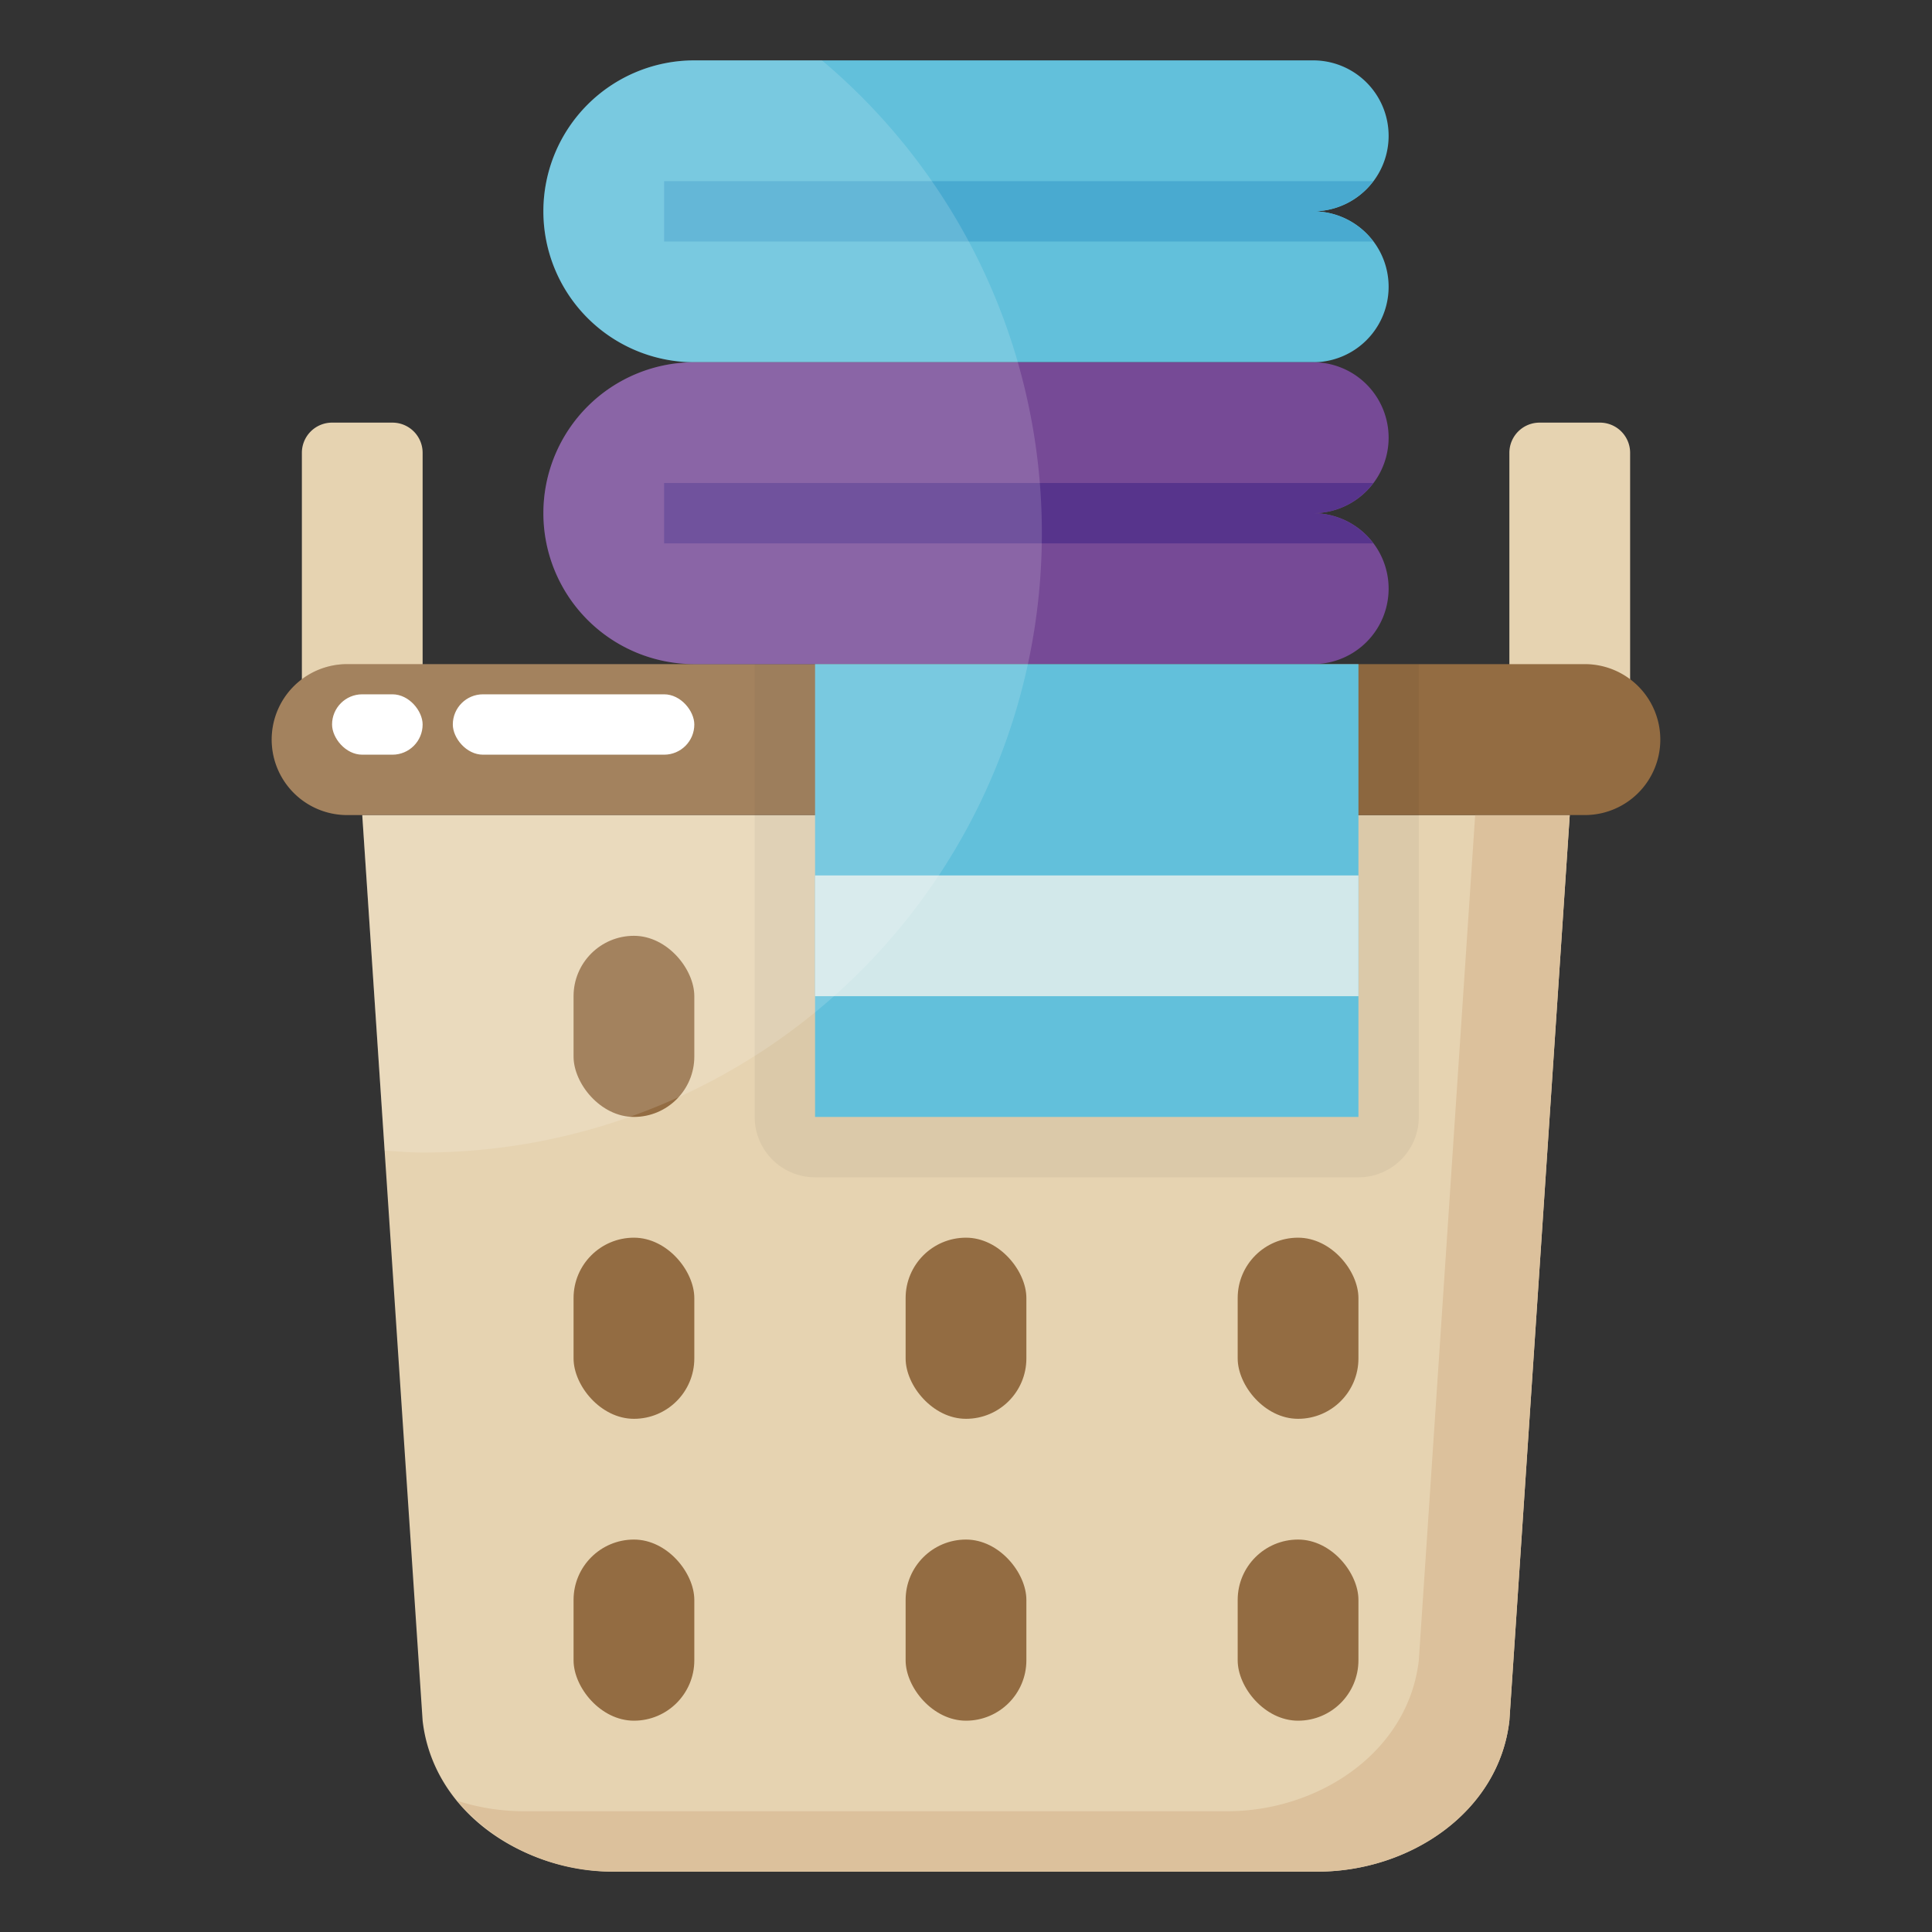 <svg xmlns="http://www.w3.org/2000/svg" data-name="Artboard 30" viewBox="0 0 64 64" id="laundry-basket"><rect x="0" y="0" width="64" height="64" fill="#333333" stroke="none"/><path fill="#e6d3b1" d="M50 23V15a1 1 0 011-1h2a1 1 0 011 1v8.508zM10 23.511V15a1 1 0 011-1h2a1 1 0 011 1v8zM12 27l2 30c.346 3.03 3.3 5 6.353 5H43.647c3.05 0 6.007-1.97 6.353-5l2-30z"></path><path fill="#dcc19c" d="M48.867,27,47,55c-.346,3.03-3.3,5-6.353,5H17.353a7.227,7.227,0,0,1-2.218-.351A6.8,6.8,0,0,0,20.353,62H43.647c3.05,0,6.007-1.97,6.353-5l2-30Z"></path><path fill="#936c42" d="M27,27H11.5A2.5,2.5,0,0,1,9,24.5H9A2.5,2.5,0,0,1,11.5,22h41A2.5,2.5,0,0,1,55,24.5h0A2.5,2.5,0,0,1,52.5,27H27Z"></path><path fill="#62c0db" d="M43.5,7a2.5,2.5,0,0,0,0-5H23a5,5,0,0,0,0,10H43.5a2.5,2.5,0,0,0,0-5Z"></path><path fill="#764a96" d="M43.5,17a2.5,2.5,0,0,0,0-5H23a5,5,0,0,0,0,10H43.5a2.5,2.5,0,0,0,0-5Z"></path><path fill="#49aad0" d="M43.5,7a2.489,2.489,0,0,0,1.989-1H22V8H45.489A2.489,2.489,0,0,0,43.5,7Z"></path><path fill="#57348c" d="M22,18H45.489A2.489,2.489,0,0,0,43.5,17a2.489,2.489,0,0,0,1.989-1H22Z"></path><rect width="4" height="6" x="41" y="51" fill="#936c42" rx="2"></rect><rect width="4" height="6" x="19" y="51" fill="#936c42" rx="2"></rect><rect width="4" height="6" x="30" y="51" fill="#936c42" rx="2"></rect><rect width="4" height="6" x="41" y="41" fill="#936c42" rx="2"></rect><rect width="4" height="6" x="19" y="41" fill="#936c42" rx="2"></rect><rect width="4" height="6" x="30" y="41" fill="#936c42" rx="2"></rect><rect width="4" height="6" x="19" y="31" fill="#936c42" rx="2"></rect><path d="M25,22V37a2,2,0,0,0,2,2H45a2,2,0,0,0,2-2V22Z" opacity=".05"></path><rect width="18" height="15" x="27" y="22" fill="#62c0db"></rect><rect width="18" height="4" x="27" y="29" fill="#d2e8ea"></rect><path fill="#fff" d="M34.513,17.667A20.46,20.46,0,0,0,27.227,2H23a5,5,0,0,0,0,10,5,5,0,0,0,0,10H11.5a2.5,2.5,0,0,0,0,5H12l.741,11.116c.419.026.834.064,1.259.064A20.513,20.513,0,0,0,34.513,17.667Z" opacity=".15"></path><rect width="3" height="2" x="11" y="23" fill="#fff" rx="1"></rect><rect width="8" height="2" x="15" y="23" fill="#fff" rx="1"></rect></svg>